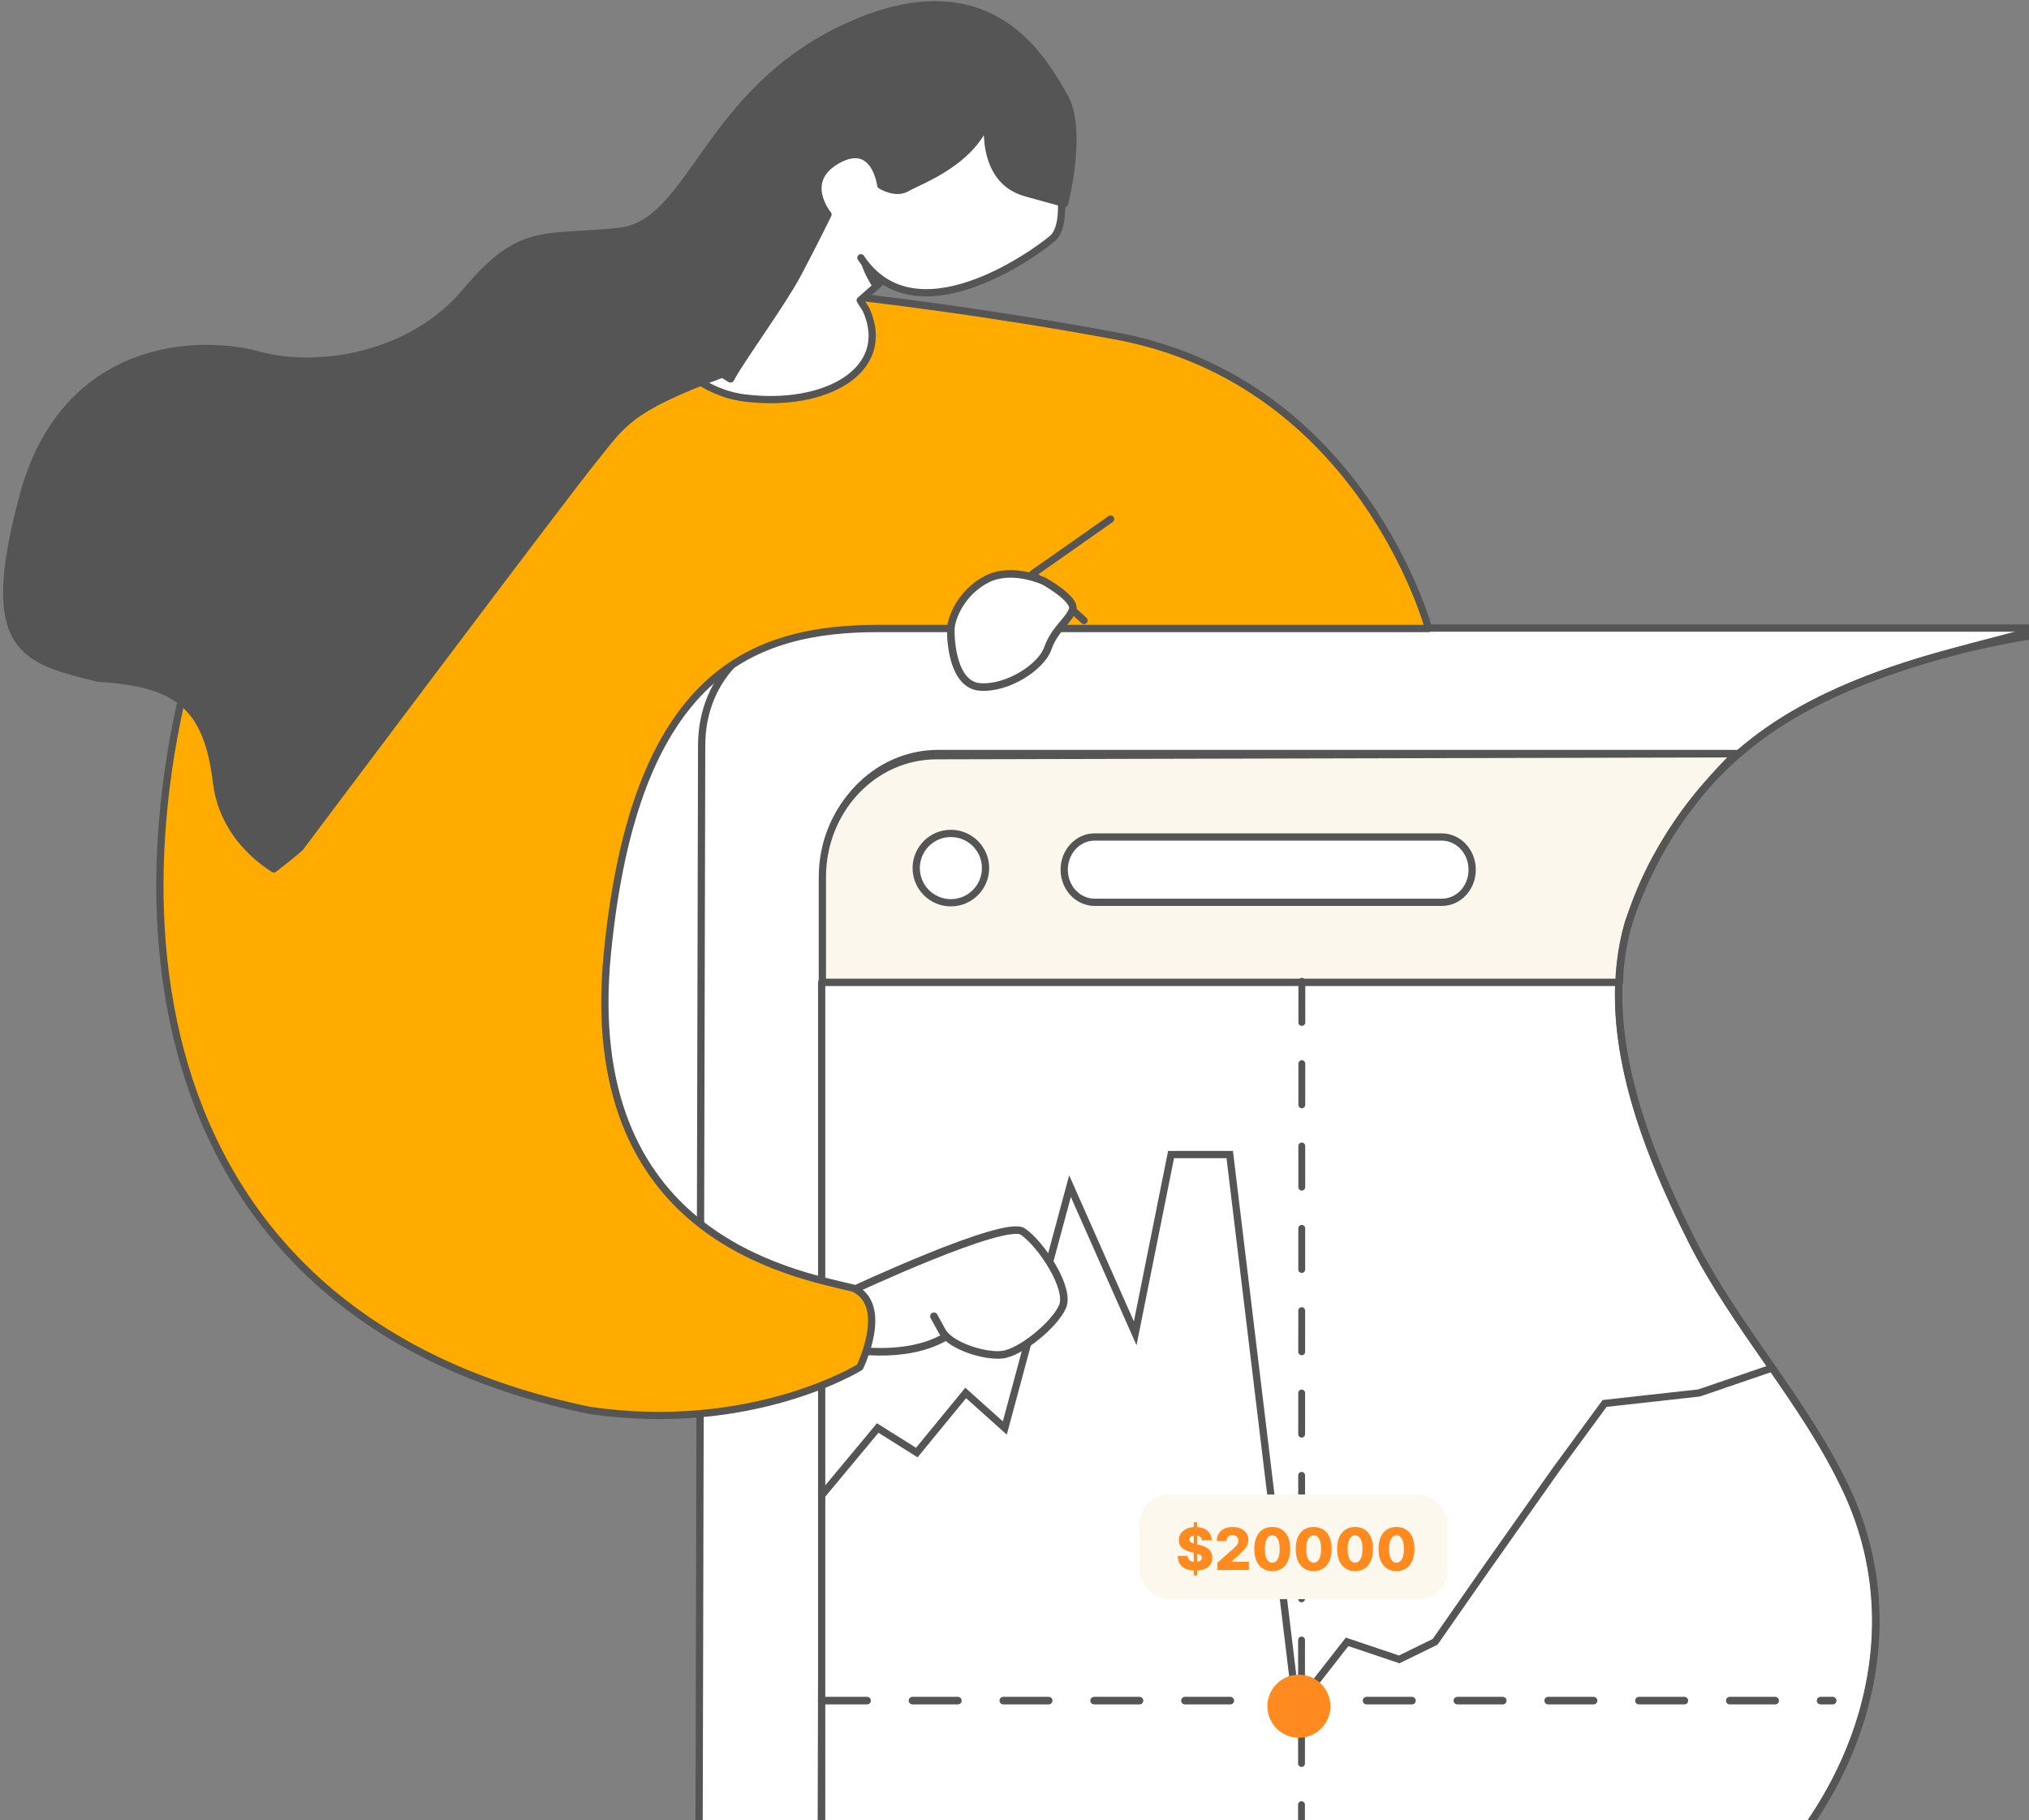 <svg width="349" height="313" viewBox="0 0 349 313" fill="none" xmlns="http://www.w3.org/2000/svg">
<rect x="0" y="0" width="349" height="313" fill="#808080" stroke="none"/>
<path d="M89.367 186.257C89.367 186.257 119.275 220.35 126.036 222.244C126.036 139.102 141.386 112.912 141.386 112.912L152.837 98.739L126.95 89.269C126.95 89.269 82.545 150.858 89.367 186.257Z" fill="white" stroke="#1A1A1A" stroke-width="1.301" stroke-miterlimit="10" stroke-linecap="round" stroke-linejoin="round"/>
<path d="M361.466 108.01C354.03 108.01 318.102 112.728 299.13 129.576H161.398C150.489 129.576 141.714 138.951 141.714 150.553L141.153 357.428C134.144 361.493 127.075 364.311 120.127 366.147L120.688 128.2C120.688 116.138 129.83 108.01 141.043 108.01H361.466Z" fill="white" stroke="#555555" stroke-width="1.247" stroke-miterlimit="10" stroke-linecap="round" stroke-linejoin="round"/>
<path d="M279.295 162.222C279.539 161.046 279.783 159.871 280.148 158.76C283.957 145.968 292.083 136.042 298.588 129.631L161.127 129.958C150.224 129.958 141.453 139.297 141.453 150.857V168.949H278.564C278.564 166.663 278.869 164.377 279.295 162.222Z" fill="#FCF7EC" stroke="#555555" stroke-width="1.247" stroke-miterlimit="10" stroke-linecap="round" stroke-linejoin="round"/>
<path d="M290.931 213.23C284.414 200.233 277.774 184.297 278.444 168.948H141.333V357.504C144.988 355.414 148.581 352.998 152.114 350.255C156.195 347.054 160.276 343.397 164.236 339.217C170.997 332.033 178.55 324.848 187.747 321.583C202.183 316.554 217.107 324.26 228.497 333.404C237.268 340.523 248.232 345.748 259.44 345.356C260.354 345.356 261.267 345.226 262.181 345.16C274.302 343.723 285.936 337.323 295.804 329.877C317.61 313.353 330.28 283.31 317.671 256.27C310.362 240.792 298.667 228.578 290.931 213.23Z" fill="white" stroke="#555555" stroke-width="1.247" stroke-miterlimit="10" stroke-linecap="round" stroke-linejoin="round"/>
<path d="M141.437 257.026L150.969 245.572L157.697 249.792L166.107 239.543L172.835 245.572L184.049 203.973L195.262 229.294L201.43 198.547H211.522L223 293.5L231.706 282.347L240.677 285.362L246.845 282.347L255.255 270.29L267.59 252.806L276 241.351L292.26 239.543L304.595 235.323" stroke="#555555" stroke-width="1.247"/>
<path d="M141.206 56.874L147.967 51.715" stroke="#1A1A1A" stroke-width="1.301" stroke-miterlimit="10" stroke-linecap="round" stroke-linejoin="round"/>
<path d="M160.641 226.358C160.641 226.358 160.641 226.358 162.042 228.905C163.443 231.453 169.412 233.347 172.458 232.955C175.564 232.563 181.351 227.86 182.752 224.725C184.153 221.59 179.097 213.949 175.93 211.794C172.823 209.638 146.448 221.982 146.448 221.982L145.352 231.91C145.352 231.91 155.524 234.065 162.651 229.885" fill="white"/>
<path d="M160.641 226.358C160.641 226.358 160.641 226.358 162.042 228.905C163.443 231.453 169.412 233.347 172.458 232.955C175.564 232.563 181.351 227.86 182.752 224.725C184.153 221.59 179.097 213.949 175.93 211.794C172.823 209.638 146.448 221.982 146.448 221.982L145.352 231.91C145.352 231.91 155.524 234.065 162.651 229.885" stroke="#555555" stroke-width="1.301" stroke-miterlimit="10" stroke-linecap="round" stroke-linejoin="round"/>
<path d="M116.284 48.187C116.284 48.187 57.018 45.313 37.1 100.241C17.182 155.168 23.578 226.554 101.483 242.556C129.441 246.605 147.897 235.11 147.897 235.11C147.897 235.11 153.136 224.464 146.801 221.525C136.202 218.978 99.717 212.512 104.468 163.985C109.219 115.458 129.656 108.078 151.187 108.078C221.6 108.078 245.717 108.078 245.717 108.078C245.717 108.078 234.209 65.495 191.693 57.722C149.177 49.885 116.284 48.187 116.284 48.187Z" fill="#FFAB00" stroke="#555555" stroke-width="1.247" stroke-miterlimit="10" stroke-linecap="round" stroke-linejoin="round"/>
<path d="M191.033 89.269L177.632 98.674L186.464 106.707" fill="#FFAB00"/>
<path d="M191.033 89.269L177.632 98.674L186.464 106.707" stroke="#555555" stroke-width="1.247" stroke-miterlimit="10" stroke-linecap="round" stroke-linejoin="round"/>
<path d="M348.994 108.648C322.433 115.642 293.207 121.334 280.073 158.695C274.835 176.917 282.936 197.294 290.915 213.165C298.59 228.513 310.346 240.792 317.594 256.271C330.264 283.31 317.533 313.354 295.727 329.878C285.921 337.323 274.226 343.724 262.104 345.161C261.191 345.291 260.277 345.357 259.363 345.357C248.156 345.748 237.252 340.458 228.42 333.404C217.091 324.261 202.107 316.554 187.671 321.583C178.473 324.783 170.92 332.033 164.159 339.217C147.032 358.309 121.801 367.352 107.224 369.764" stroke="#555555" stroke-width="1.247" stroke-miterlimit="10" stroke-linecap="round" stroke-linejoin="round"/>
<path d="M163.556 155.246C166.849 155.246 169.518 152.576 169.518 149.283C169.518 145.99 166.849 143.321 163.556 143.321C160.263 143.321 157.593 145.99 157.593 149.283C157.593 152.576 160.263 155.246 163.556 155.246Z" fill="white" stroke="#555555" stroke-width="1.247" stroke-miterlimit="10" stroke-linecap="round" stroke-linejoin="round"/>
<path d="M247.981 155.169H188.288C185.425 155.169 183.049 152.687 183.049 149.552C183.049 146.482 185.364 143.935 188.288 143.935H247.981C250.844 143.935 253.219 146.417 253.219 149.552C253.219 152.687 250.904 155.169 247.981 155.169Z" fill="white" stroke="#555555" stroke-width="1.247" stroke-miterlimit="10" stroke-linecap="round" stroke-linejoin="round"/>
<path d="M141.333 292.454H315.235" stroke="#555555" stroke-width="1.301" stroke-miterlimit="10" stroke-linecap="round" stroke-linejoin="round" stroke-dasharray="7.81 7.81"/>
<path d="M223.927 168.752L223.858 328.165" stroke="#555555" stroke-width="1.179" stroke-miterlimit="10" stroke-linecap="round" stroke-linejoin="round" stroke-dasharray="7.08 7.08"/>
<path d="M148.084 44.334C157.343 58.245 177.383 44.073 181.037 41.003C184.692 37.933 181.89 21.54 173.241 17.883C164.591 14.225 145.83 26.112 145.83 26.112L107.639 49.232C107.639 49.232 114.157 66.671 128.044 68.434C141.932 70.198 153.627 63.732 148.998 53.282L147.962 51.649L151.739 48.318" fill="white"/>
<path d="M148.084 44.334C157.343 58.245 177.383 44.073 181.037 41.003C184.692 37.933 181.89 21.54 173.241 17.883C164.591 14.225 145.83 26.112 145.83 26.112L107.639 49.232C107.639 49.232 114.157 66.671 128.044 68.434C141.932 70.198 153.627 63.732 148.998 53.282L147.962 51.649L151.739 48.318" stroke="#555555" stroke-width="1.247" stroke-miterlimit="10" stroke-linecap="round" stroke-linejoin="round"/>
<path d="M179.632 99.98C179.632 99.98 174.15 97.367 169.764 99.588C165.379 101.809 163.612 106.25 163.551 108.144C163.491 110.038 163.856 117.81 168.607 118.137C173.358 118.463 179.145 114.675 180.241 111.475C181.337 108.275 183.957 106.576 184.505 104.813C185.053 102.984 179.632 99.98 179.632 99.98Z" fill="white" stroke="#555555" stroke-width="1.301" stroke-miterlimit="10" stroke-linecap="round" stroke-linejoin="round"/>
<path d="M147.973 44.462C148.217 46.095 149.13 47.859 150.288 49.687L151.811 48.316L147.973 44.462Z" fill="#555555"/>
<path d="M183.11 34.995L176.471 33.166C168.187 30.88 170.014 20.038 170.014 20.038C167.578 27.876 157.954 31.141 156.005 32.317C154.056 33.493 151.497 31.86 151.497 31.86C151.497 31.86 150.518 23.926 144.062 27.518C137.605 31.11 142.421 36.889 142.421 36.889C142.421 36.889 140.168 41.526 137.122 47.273C134.381 52.368 127.194 62.165 125.671 65.169C125.488 65.104 125.366 65.038 125.245 64.908C124.879 64.712 124.575 64.516 124.27 64.32C107.885 70.329 107.032 73.006 102.22 78.885C97.408 84.763 51.664 145.699 51.664 145.699C50.933 146.417 49.227 147.789 47.095 149.422C42.162 146.287 38.02 141.192 37.228 134.465C35.644 121.207 30.223 117.419 16.944 116.635C3.95 113.472 -3.116 111.775 3.949 85.389C11.015 58.938 34.1 58.219 44.334 61.028C54.567 63.836 70.708 61.42 80.21 50.055C89.651 38.756 93.672 41.173 106.463 39.801C119.193 38.43 121.282 15.625 146.012 4.457C170.802 -6.711 179.699 10.895 183.049 16.577C186.399 22.259 183.11 34.995 183.11 34.995Z" fill="#555555" stroke="#555555" stroke-width="1.247" stroke-miterlimit="10" stroke-linecap="round" stroke-linejoin="round"/>
<path d="M223.419 298.841C226.413 298.841 228.84 296.414 228.84 293.42C228.84 290.427 226.413 288 223.419 288C220.426 288 217.999 290.427 217.999 293.42C217.999 296.414 220.426 298.841 223.419 298.841Z" fill="#FF8A1F"/>
<rect x="195.999" y="257" width="53" height="18" rx="5.023" fill="#FDF8ED"/>
<path d="M205.329 270.913V261.781H205.915V270.913H205.329ZM206.739 264.884C206.715 264.623 206.609 264.419 206.421 264.274C206.236 264.127 205.97 264.053 205.626 264.053C205.397 264.053 205.207 264.083 205.055 264.142C204.903 264.202 204.788 264.284 204.712 264.389C204.636 264.491 204.597 264.609 204.595 264.742C204.59 264.851 204.611 264.947 204.659 265.031C204.709 265.114 204.78 265.188 204.873 265.252C204.968 265.314 205.082 265.368 205.215 265.416C205.349 265.463 205.498 265.505 205.665 265.541L206.293 265.683C206.654 265.762 206.973 265.867 207.249 265.997C207.527 266.128 207.76 266.284 207.948 266.465C208.138 266.645 208.282 266.854 208.38 267.089C208.477 267.324 208.527 267.588 208.529 267.881C208.527 268.342 208.411 268.738 208.18 269.069C207.949 269.399 207.617 269.653 207.185 269.829C206.754 270.005 206.234 270.093 205.626 270.093C205.014 270.093 204.482 270.001 204.027 269.818C203.573 269.635 203.22 269.357 202.968 268.983C202.716 268.61 202.586 268.138 202.579 267.567H204.27C204.284 267.803 204.347 267.999 204.459 268.156C204.571 268.313 204.724 268.432 204.919 268.512C205.117 268.593 205.345 268.634 205.604 268.634C205.842 268.634 206.044 268.602 206.211 268.537C206.379 268.473 206.509 268.384 206.599 268.27C206.69 268.156 206.736 268.025 206.739 267.877C206.736 267.739 206.693 267.622 206.61 267.524C206.527 267.424 206.399 267.339 206.225 267.267C206.054 267.194 205.835 267.126 205.569 267.064L204.805 266.886C204.172 266.741 203.674 266.506 203.31 266.183C202.946 265.857 202.766 265.417 202.768 264.863C202.766 264.411 202.887 264.015 203.132 263.675C203.377 263.335 203.716 263.07 204.149 262.88C204.582 262.689 205.075 262.594 205.629 262.594C206.195 262.594 206.686 262.69 207.102 262.883C207.521 263.073 207.846 263.341 208.076 263.686C208.307 264.031 208.425 264.43 208.43 264.884H206.739ZM209.407 270V268.73L212.072 266.397C212.272 266.216 212.442 266.051 212.582 265.901C212.722 265.749 212.829 265.597 212.903 265.444C212.977 265.29 213.014 265.122 213.014 264.941C213.014 264.739 212.97 264.567 212.882 264.424C212.794 264.279 212.672 264.167 212.518 264.089C212.363 264.01 212.186 263.971 211.986 263.971C211.784 263.971 211.607 264.013 211.455 264.096C211.302 264.177 211.184 264.295 211.098 264.449C211.015 264.604 210.973 264.792 210.973 265.013H209.3C209.3 264.516 209.412 264.086 209.635 263.725C209.859 263.364 210.173 263.085 210.577 262.89C210.984 262.693 211.456 262.594 211.993 262.594C212.547 262.594 213.029 262.687 213.438 262.872C213.847 263.058 214.163 263.317 214.387 263.65C214.613 263.981 214.726 264.365 214.726 264.802C214.726 265.081 214.67 265.356 214.558 265.63C214.446 265.903 214.246 266.206 213.955 266.536C213.668 266.867 213.259 267.263 212.728 267.724L211.854 268.53V268.577H214.815V270H209.407ZM218.835 270.178C218.197 270.178 217.648 270.027 217.187 269.725C216.725 269.421 216.37 268.984 216.12 268.416C215.87 267.845 215.747 267.159 215.749 266.358C215.751 265.556 215.876 264.876 216.123 264.317C216.373 263.756 216.728 263.329 217.187 263.037C217.648 262.742 218.197 262.594 218.835 262.594C219.472 262.594 220.021 262.742 220.483 263.037C220.947 263.329 221.303 263.756 221.553 264.317C221.803 264.878 221.926 265.559 221.924 266.358C221.924 267.162 221.799 267.849 221.549 268.42C221.3 268.99 220.944 269.427 220.483 269.729C220.024 270.029 219.474 270.178 218.835 270.178ZM218.835 268.734C219.215 268.734 219.523 268.54 219.759 268.152C219.994 267.762 220.111 267.164 220.108 266.358C220.108 265.83 220.055 265.395 219.948 265.052C219.841 264.707 219.692 264.45 219.502 264.282C219.311 264.113 219.089 264.028 218.835 264.028C218.457 264.028 218.151 264.22 217.918 264.603C217.685 264.983 217.567 265.568 217.565 266.358C217.562 266.893 217.613 267.336 217.718 267.688C217.825 268.04 217.975 268.303 218.168 268.477C218.36 268.648 218.583 268.734 218.835 268.734ZM225.957 270.178C225.32 270.178 224.77 270.027 224.309 269.725C223.847 269.421 223.492 268.984 223.242 268.416C222.992 267.845 222.869 267.159 222.871 266.358C222.874 265.556 222.998 264.876 223.246 264.317C223.495 263.756 223.85 263.329 224.309 263.037C224.77 262.742 225.32 262.594 225.957 262.594C226.594 262.594 227.144 262.742 227.605 263.037C228.069 263.329 228.426 263.756 228.675 264.317C228.925 264.878 229.049 265.559 229.046 266.358C229.046 267.162 228.921 267.849 228.672 268.42C228.422 268.99 228.066 269.427 227.605 269.729C227.146 270.029 226.597 270.178 225.957 270.178ZM225.957 268.734C226.337 268.734 226.645 268.54 226.881 268.152C227.116 267.762 227.233 267.164 227.23 266.358C227.23 265.83 227.177 265.395 227.07 265.052C226.963 264.707 226.814 264.45 226.624 264.282C226.434 264.113 226.211 264.028 225.957 264.028C225.579 264.028 225.273 264.22 225.04 264.603C224.807 264.983 224.689 265.568 224.687 266.358C224.685 266.893 224.736 267.336 224.84 267.688C224.947 268.04 225.097 268.303 225.29 268.477C225.482 268.648 225.705 268.734 225.957 268.734ZM233.079 270.178C232.442 270.178 231.892 270.027 231.431 269.725C230.97 269.421 230.614 268.984 230.364 268.416C230.115 267.845 229.991 267.159 229.993 266.358C229.996 265.556 230.121 264.876 230.368 264.317C230.618 263.756 230.972 263.329 231.431 263.037C231.892 262.742 232.442 262.594 233.079 262.594C233.717 262.594 234.266 262.742 234.727 263.037C235.191 263.329 235.548 263.756 235.797 264.317C236.047 264.878 236.171 265.559 236.168 266.358C236.168 267.162 236.044 267.849 235.794 268.42C235.544 268.99 235.189 269.427 234.727 269.729C234.268 270.029 233.719 270.178 233.079 270.178ZM233.079 268.734C233.46 268.734 233.768 268.54 234.003 268.152C234.239 267.762 234.355 267.164 234.353 266.358C234.353 265.83 234.299 265.395 234.192 265.052C234.085 264.707 233.937 264.45 233.746 264.282C233.556 264.113 233.334 264.028 233.079 264.028C232.701 264.028 232.395 264.22 232.162 264.603C231.929 264.983 231.812 265.568 231.809 266.358C231.807 266.893 231.858 267.336 231.963 267.688C232.07 268.04 232.219 268.303 232.412 268.477C232.605 268.648 232.827 268.734 233.079 268.734ZM240.201 270.178C239.564 270.178 239.015 270.027 238.553 269.725C238.092 269.421 237.736 268.984 237.487 268.416C237.237 267.845 237.113 267.159 237.116 266.358C237.118 265.556 237.243 264.876 237.49 264.317C237.74 263.756 238.094 263.329 238.553 263.037C239.015 262.742 239.564 262.594 240.201 262.594C240.839 262.594 241.388 262.742 241.85 263.037C242.313 263.329 242.67 263.756 242.92 264.317C243.169 264.878 243.293 265.559 243.291 266.358C243.291 267.162 243.166 267.849 242.916 268.42C242.666 268.99 242.311 269.427 241.85 269.729C241.391 270.029 240.841 270.178 240.201 270.178ZM240.201 268.734C240.582 268.734 240.89 268.54 241.125 268.152C241.361 267.762 241.477 267.164 241.475 266.358C241.475 265.83 241.421 265.395 241.314 265.052C241.207 264.707 241.059 264.45 240.868 264.282C240.678 264.113 240.456 264.028 240.201 264.028C239.823 264.028 239.518 264.22 239.285 264.603C239.052 264.983 238.934 265.568 238.931 266.358C238.929 266.893 238.98 267.336 239.085 267.688C239.192 268.04 239.342 268.303 239.534 268.477C239.727 268.648 239.949 268.734 240.201 268.734Z" fill="#FF8A1F"/>
</svg>

